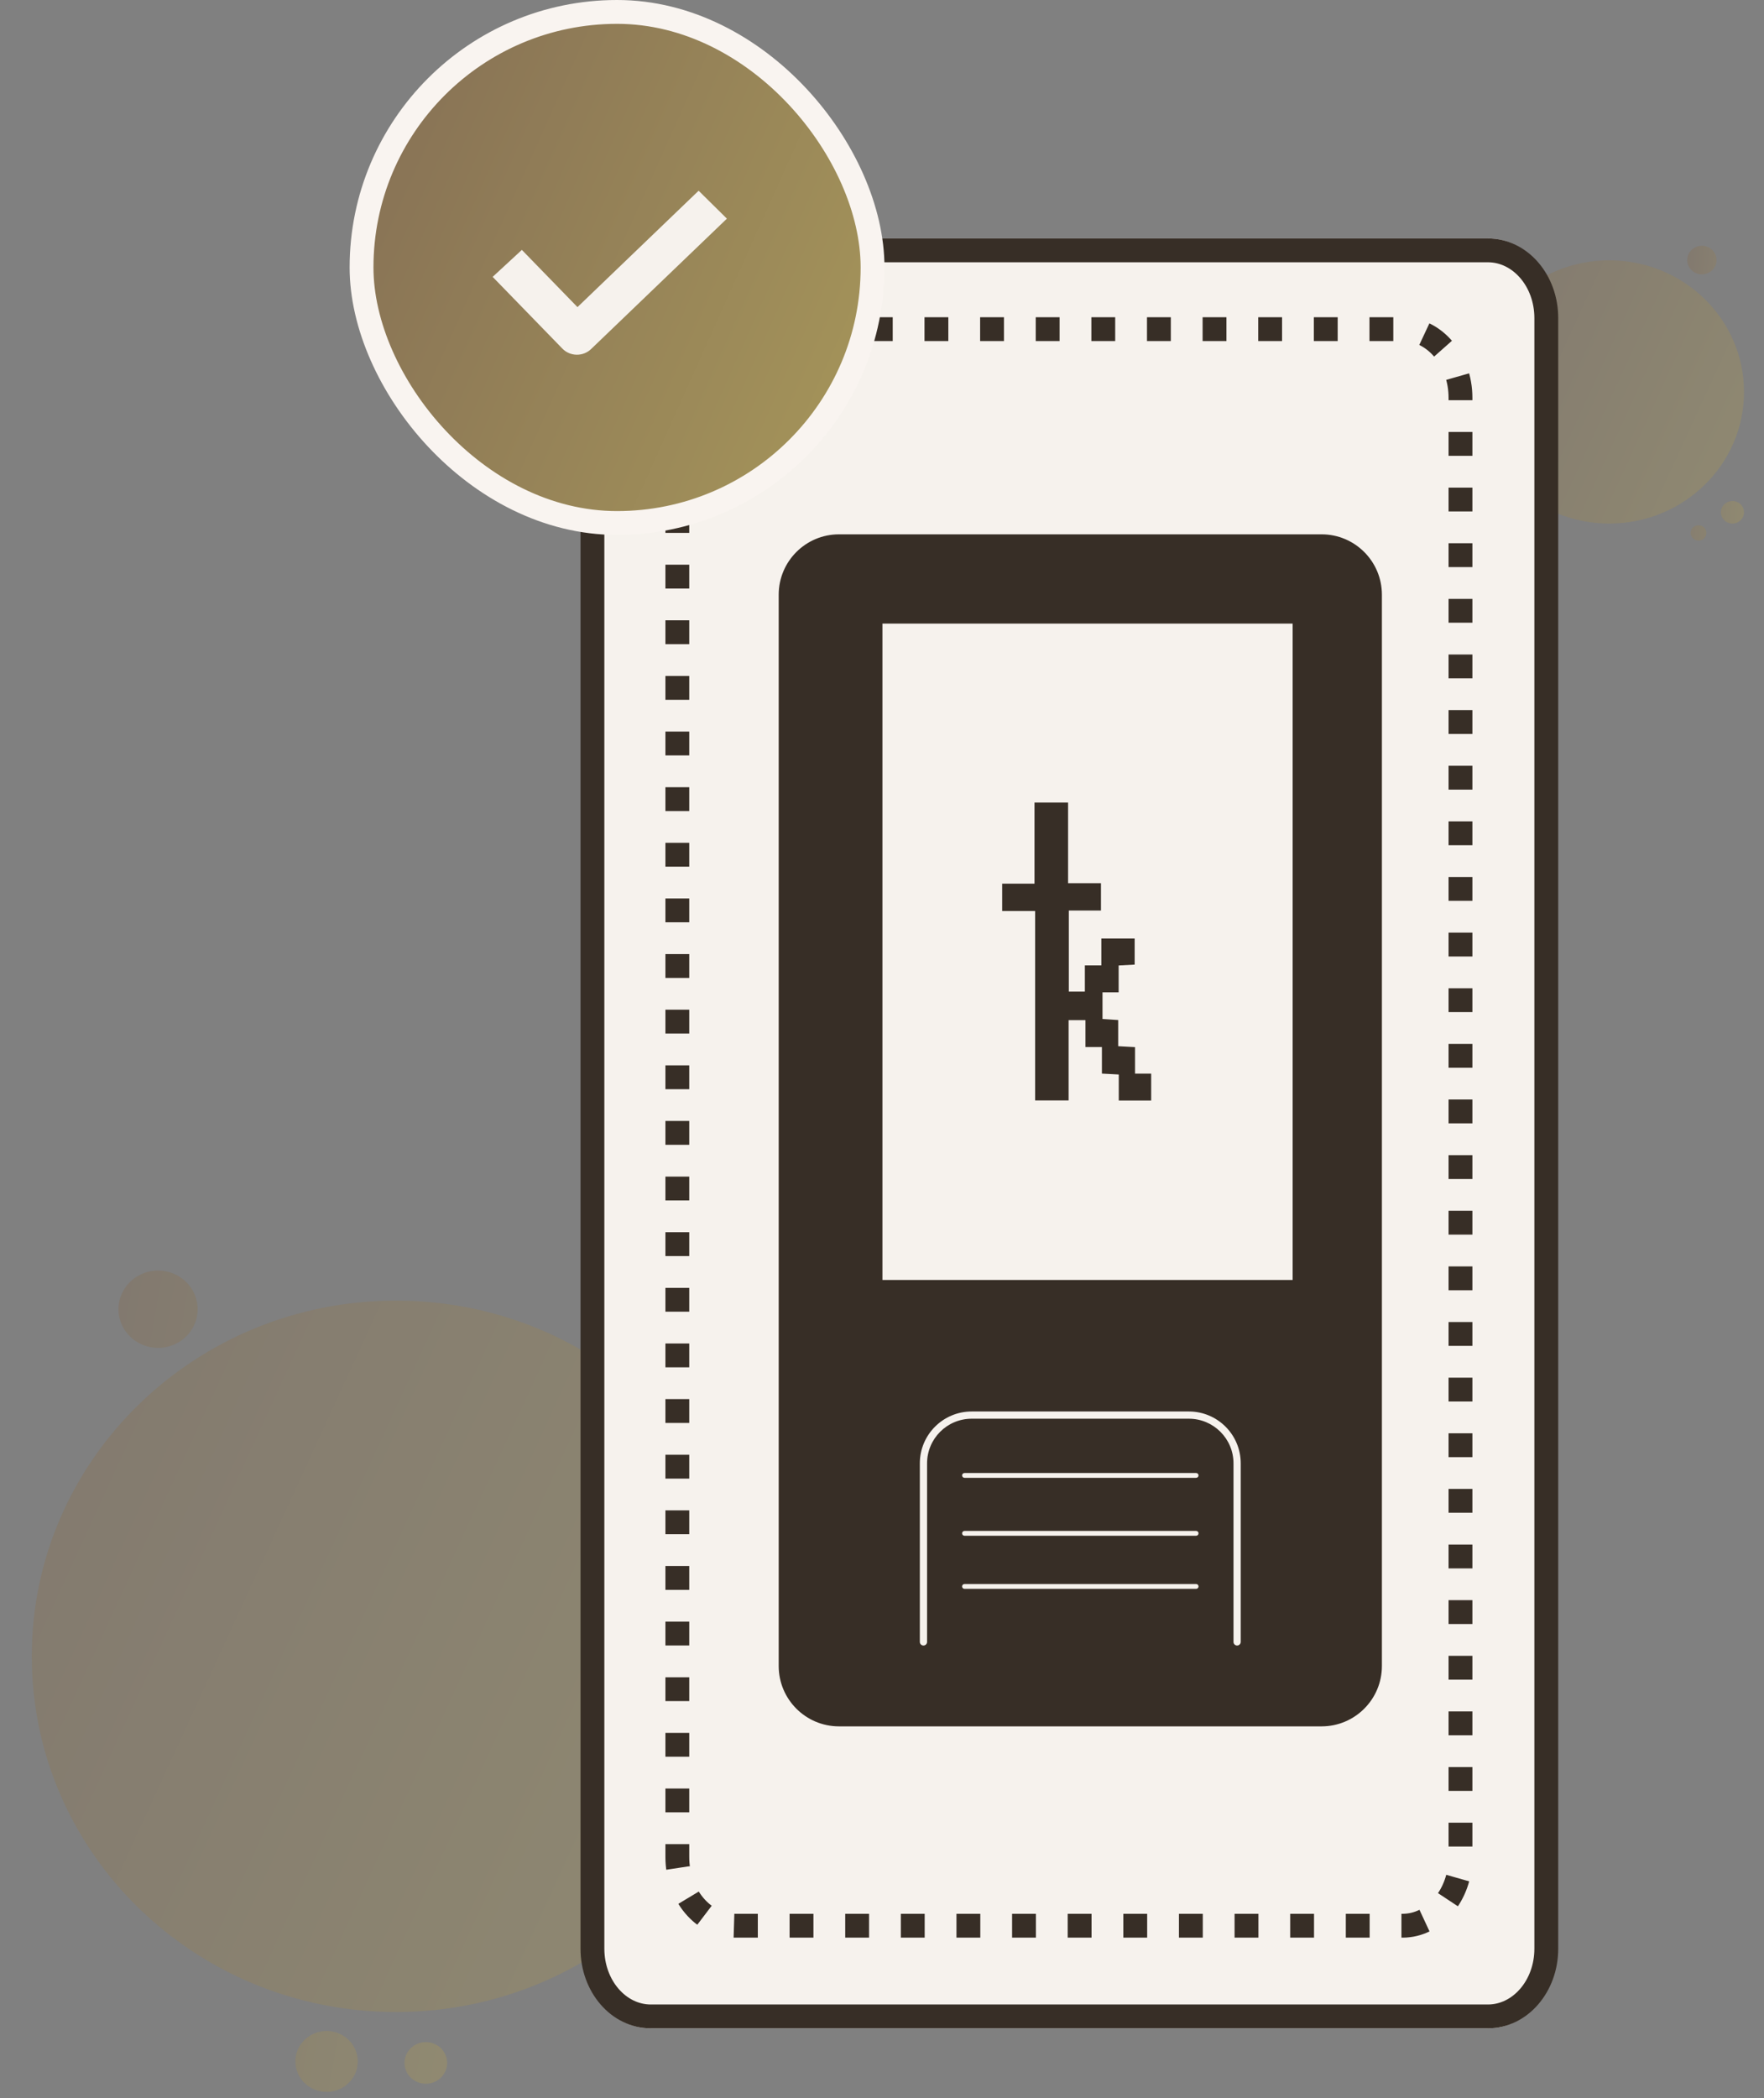 <svg width="111" height="132" viewBox="0 0 111 132" fill="none" xmlns="http://www.w3.org/2000/svg">
<rect x="0" y="0" width="111" height="132" fill="#808080" stroke="none"/>
<path opacity="0.4" d="M106.76 33.999C106.638 33.97 106.532 33.895 106.464 33.792C106.395 33.688 106.37 33.563 106.393 33.442C106.416 33.321 106.485 33.213 106.587 33.14C106.688 33.067 106.815 33.035 106.94 33.05C107.065 33.065 107.18 33.126 107.261 33.22C107.341 33.315 107.382 33.436 107.375 33.559C107.367 33.681 107.312 33.797 107.22 33.882C107.129 33.966 107.008 34.013 106.881 34.014C106.841 34.014 106.8 34.009 106.76 33.999ZM108.288 32.232C108.288 32.091 108.331 31.954 108.411 31.837C108.491 31.721 108.604 31.63 108.737 31.576C108.87 31.522 109.016 31.508 109.157 31.535C109.298 31.563 109.428 31.63 109.529 31.73C109.631 31.829 109.7 31.956 109.728 32.093C109.756 32.231 109.742 32.374 109.687 32.503C109.632 32.633 109.539 32.744 109.419 32.822C109.3 32.9 109.159 32.942 109.015 32.942C108.92 32.942 108.825 32.923 108.737 32.888C108.649 32.852 108.569 32.8 108.501 32.734C108.365 32.601 108.288 32.42 108.288 32.232ZM106.17 16.361C106.17 16.183 106.224 16.009 106.326 15.861C106.427 15.713 106.571 15.598 106.74 15.53C106.908 15.462 107.093 15.444 107.272 15.479C107.451 15.514 107.615 15.6 107.744 15.726C107.873 15.852 107.96 16.012 107.996 16.187C108.031 16.362 108.013 16.543 107.943 16.707C107.873 16.871 107.755 17.012 107.603 17.11C107.451 17.209 107.273 17.262 107.091 17.262C106.97 17.262 106.85 17.238 106.738 17.193C106.626 17.148 106.525 17.081 106.439 16.998C106.353 16.914 106.286 16.815 106.24 16.706C106.193 16.596 106.17 16.479 106.17 16.361Z" fill="url(#paint0_linear_2478_15672)"/>
<path opacity="0.4" d="M101.261 32.941C105.945 32.941 109.742 29.233 109.742 24.66C109.742 20.087 105.945 16.379 101.261 16.379C96.576 16.379 92.779 20.087 92.779 24.66C92.779 29.233 96.576 32.941 101.261 32.941Z" fill="url(#paint1_linear_2478_15672)"/>
<path opacity="0.4" d="M24.921 126.592C37.581 126.592 47.843 116.572 47.843 104.212C47.843 91.852 37.581 81.832 24.921 81.832C12.262 81.832 2 91.852 2 104.212C2 116.572 12.262 126.592 24.921 126.592Z" fill="url(#paint2_linear_2478_15672)"/>
<path opacity="0.4" d="M18.587 129.702C18.587 129.323 18.702 128.952 18.918 128.637C19.134 128.322 19.441 128.076 19.799 127.931C20.158 127.786 20.553 127.748 20.934 127.822C21.315 127.896 21.664 128.078 21.939 128.346C22.214 128.615 22.401 128.956 22.476 129.328C22.552 129.7 22.513 130.085 22.365 130.436C22.216 130.786 21.964 131.085 21.642 131.296C21.319 131.507 20.939 131.619 20.551 131.619C20.03 131.619 19.53 131.417 19.162 131.058C18.794 130.698 18.587 130.21 18.587 129.702ZM25.454 129.794C25.454 129.535 25.533 129.282 25.68 129.067C25.828 128.851 26.037 128.683 26.282 128.584C26.527 128.485 26.797 128.459 27.057 128.51C27.317 128.561 27.556 128.685 27.744 128.869C27.931 129.052 28.059 129.285 28.111 129.539C28.162 129.793 28.136 130.056 28.034 130.296C27.932 130.535 27.76 130.739 27.54 130.883C27.319 131.027 27.06 131.104 26.794 131.103C26.439 131.103 26.098 130.965 25.847 130.72C25.596 130.474 25.454 130.141 25.454 129.794ZM7.455 82.373C7.455 81.892 7.601 81.422 7.875 81.022C8.149 80.622 8.538 80.311 8.993 80.126C9.448 79.942 9.949 79.894 10.432 79.988C10.915 80.082 11.359 80.314 11.707 80.654C12.056 80.994 12.293 81.427 12.389 81.899C12.485 82.371 12.436 82.86 12.247 83.304C12.059 83.749 11.739 84.128 11.33 84.395C10.92 84.663 10.438 84.805 9.946 84.805C9.285 84.805 8.652 84.549 8.185 84.093C7.718 83.637 7.455 83.018 7.455 82.373Z" fill="url(#paint3_linear_2478_15672)"/>
<path d="M36.631 20.009L36.631 122.61C36.631 125.376 38.566 127.619 40.954 127.619H93.626C96.014 127.619 97.949 125.376 97.949 122.61V20.009C97.949 17.243 96.014 15 93.626 15H40.954C38.566 15 36.631 17.243 36.631 20.009Z" fill="#F6F2ED"/>
<path d="M37.279 20.01L37.279 122.61C37.279 124.962 38.924 126.868 40.954 126.868H93.626C95.656 126.868 97.301 124.962 97.301 122.61V20.01C97.301 17.658 95.656 15.752 93.626 15.752H40.954C38.924 15.752 37.279 17.658 37.279 20.01Z" stroke="#372E26" stroke-width="1.5"/>
<path d="M42.621 25.029L42.621 116.842C42.621 119.228 44.253 121.162 46.266 121.162H88.257C90.27 121.162 91.901 119.228 91.901 116.842V25.029C91.901 22.643 90.27 20.709 88.257 20.709H46.266C44.253 20.709 42.621 22.643 42.621 25.029Z" stroke="#372E26" stroke-width="1.5" stroke-dasharray="1.5 2"/>
<path d="M83.16 33.619C85.256 33.619 86.956 35.319 86.956 37.415V104.823C86.956 106.919 85.256 108.619 83.16 108.619H52.796C50.7 108.619 49 106.919 49 104.823V37.415C49 35.319 50.7 33.619 52.796 33.619H83.16ZM55.528 39.236V80.532H81.339V39.236H55.528Z" fill="#372E26"/>
<path d="M77.618 103.306V92.071C77.618 90.52 76.36 89.262 74.809 89.262H61.145C59.594 89.262 58.336 90.52 58.336 92.071V103.306C58.336 103.431 58.234 103.533 58.109 103.533C57.983 103.533 57.881 103.431 57.881 103.306V92.071C57.881 90.268 59.342 88.807 61.145 88.807H74.809C76.612 88.807 78.073 90.268 78.073 92.071V103.306C78.073 103.431 77.971 103.533 77.846 103.533C77.72 103.533 77.618 103.431 77.618 103.306Z" fill="#F6F2ED"/>
<path d="M75.266 92.678C75.35 92.678 75.418 92.746 75.418 92.83C75.418 92.913 75.35 92.981 75.266 92.981H60.691C60.607 92.981 60.539 92.913 60.539 92.83C60.539 92.746 60.607 92.678 60.691 92.678H75.266Z" fill="#F6F2ED"/>
<path d="M75.266 96.322C75.35 96.322 75.418 96.39 75.418 96.474C75.418 96.558 75.35 96.626 75.266 96.626H60.691C60.607 96.626 60.539 96.558 60.539 96.474C60.539 96.39 60.607 96.322 60.691 96.322H75.266Z" fill="#F6F2ED"/>
<path d="M75.266 99.662C75.35 99.662 75.418 99.73 75.418 99.814C75.418 99.898 75.35 99.966 75.266 99.966H60.691C60.607 99.966 60.539 99.898 60.539 99.814C60.539 99.73 60.607 99.662 60.691 99.662H75.266Z" fill="#F6F2ED"/>
<path d="M70.391 62.435H69.375V64.113L70.362 64.178V65.825L71.422 65.883V67.551H72.438V69.244H70.399V67.605L69.338 67.548V65.879H68.302V64.186H67.242V69.238H65.136V57.318H63.062V55.597H65.096V50.494H67.209V55.567H69.278V57.288H67.255V62.388H68.265V60.742H69.302V59.049H71.399V60.692L70.391 60.747V62.435Z" fill="#372E26"/>
<rect x="22.75" y="0.75" width="32.156" height="32.156" rx="16.078" fill="url(#paint4_linear_2478_15672)"/>
<rect x="22.75" y="0.75" width="32.156" height="32.156" rx="16.078" stroke="#F9F4F0" stroke-width="1.5"/>
<path d="M43.961 12L36.338 19.323L32.838 15.723L31 17.42L35.387 21.933C35.503 22.052 35.642 22.148 35.796 22.214C35.95 22.28 36.116 22.315 36.284 22.318H36.306C36.638 22.318 36.957 22.19 37.193 21.963L45.74 13.757L43.961 12Z" fill="#F6F2ED"/>
<defs>
<linearGradient id="paint0_linear_2478_15672" x1="106.115" y1="16.338" x2="112.855" y2="16.92" gradientUnits="userSpaceOnUse">
<stop stop-color="#846E55"/>
<stop offset="1" stop-color="#B3A55C"/>
</linearGradient>
<linearGradient id="paint1_linear_2478_15672" x1="92.52" y1="17.161" x2="119.14" y2="29.393" gradientUnits="userSpaceOnUse">
<stop stop-color="#846E55"/>
<stop offset="1" stop-color="#B3A55C"/>
</linearGradient>
<linearGradient id="paint2_linear_2478_15672" x1="1.3" y1="83.946" x2="73.24" y2="117.004" gradientUnits="userSpaceOnUse">
<stop stop-color="#846E55"/>
<stop offset="1" stop-color="#B3A55C"/>
</linearGradient>
<linearGradient id="paint3_linear_2478_15672" x1="7.139" y1="82.382" x2="45.219" y2="89.219" gradientUnits="userSpaceOnUse">
<stop stop-color="#846E55"/>
<stop offset="1" stop-color="#B3A55C"/>
</linearGradient>
<linearGradient id="paint4_linear_2478_15672" x1="21.486" y1="1.589" x2="74.735" y2="25.481" gradientUnits="userSpaceOnUse">
<stop stop-color="#846E55"/>
<stop offset="1" stop-color="#B3A55C"/>
</linearGradient>
</defs>
</svg>

